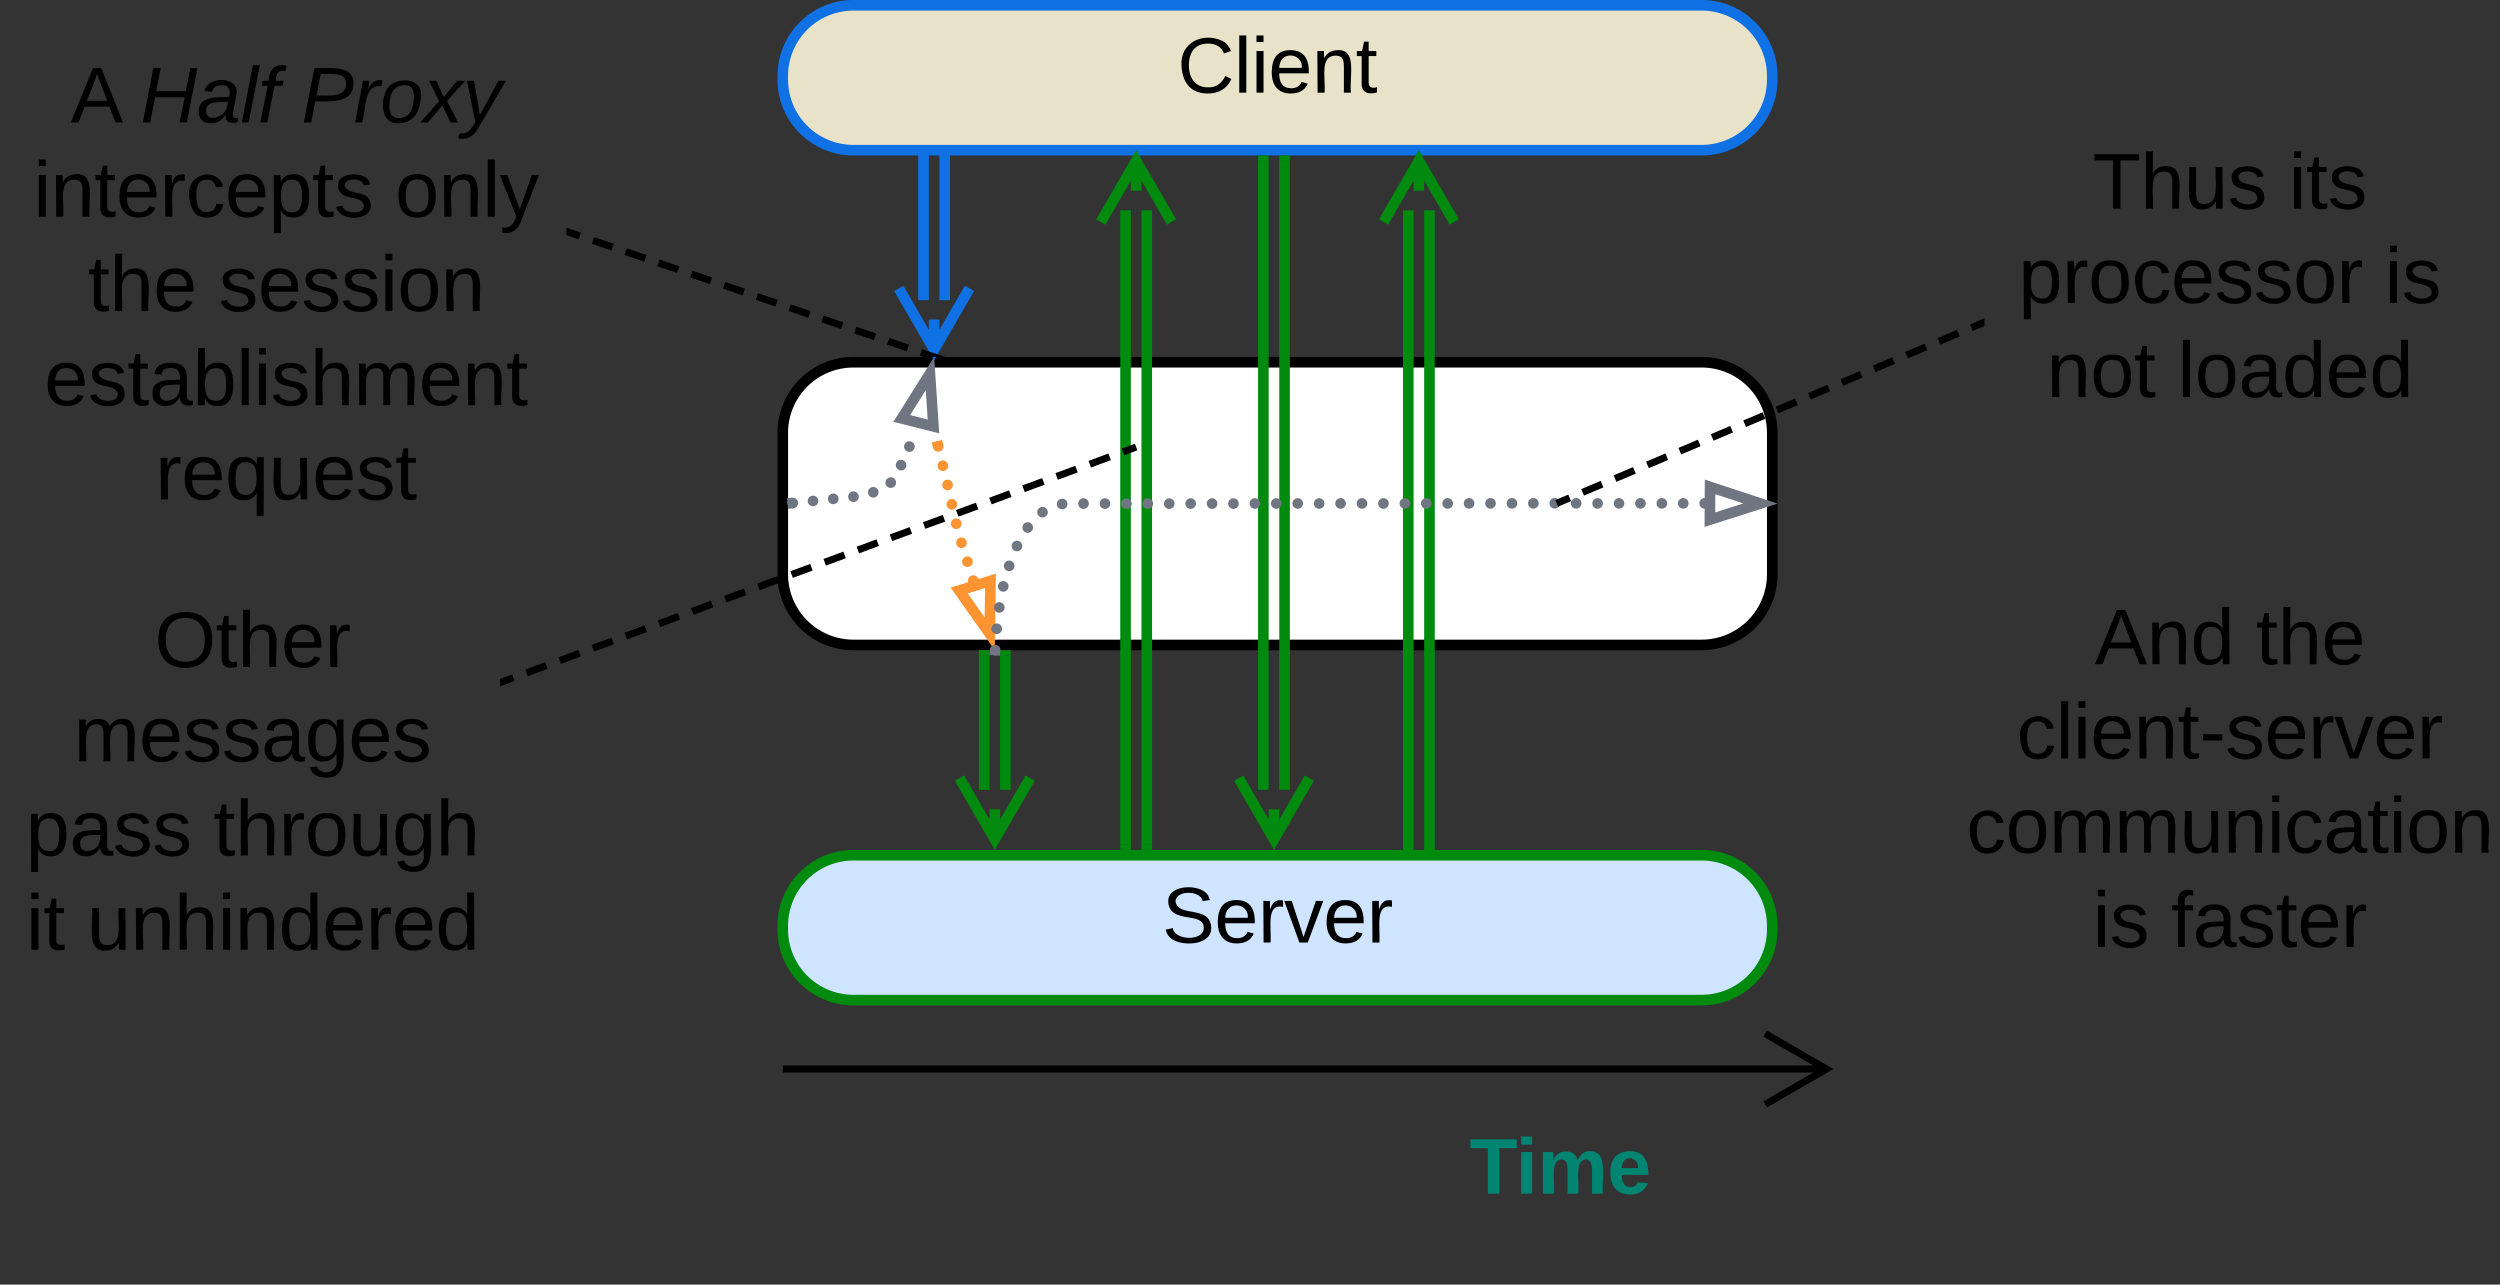 <svg xmlns="http://www.w3.org/2000/svg" xmlns:xlink="http://www.w3.org/1999/xlink" xmlns:lucid="lucid" width="707.43" height="363.5"><rect width="100%" height="100%" fill="#333333" stroke="none"/><g transform="translate(-698.5 -517.5)" lucid:page-tab-id="0_0"><path d="M920 640a20 20 0 0 1 20-20h240a20 20 0 0 1 20 20v40a20 20 0 0 1-20 20H940a20 20 0 0 1-20-20z" stroke="#000" stroke-width="3" fill="#fff"/><path d="M920 539a20 20 0 0 1 20-20h240a20 20 0 0 1 20 20v1a20 20 0 0 1-20 20H940a20 20 0 0 1-20-20z" stroke="#1071e5" stroke-width="3" fill="#e8e2c8"/><use xlink:href="#a" transform="matrix(1,0,0,1,925,524) translate(106.703 19.715)"/><path d="M921 820h285.95M921.03 820H920M1198 810l17.33 10-17.32 10m17.33-10h-8.5" stroke="#000" stroke-width="2" fill="none"/><path d="M1020 826a6 6 0 0 1 6-6h228a6 6 0 0 1 6 6v48a6 6 0 0 1-6 6h-228a6 6 0 0 1-6-6z" stroke="#000" stroke-opacity="0" stroke-width="2" fill="#fff" fill-opacity="0"/><use xlink:href="#b" transform="matrix(1,0,0,1,1025,825) translate(89.321 30.278)"/><path d="M962.5 643.83v-.02a1.5 1.5 0 0 1 1.5-1.5 1.5 1.5 0 0 1 1.5 1.5 1.5 1.5 0 0 1-1.5 1.5 1.5 1.5 0 0 1-1.5-1.5m1.3 5.48a1.5 1.5 0 0 1 1.5-1.5 1.5 1.5 0 0 1 1.5 1.5 1.5 1.5 0 0 1-1.5 1.5 1.5 1.5 0 0 1-1.5-1.5v-.03m1.33 5.5v-.03a1.5 1.5 0 0 1 1.5-1.5 1.5 1.5 0 0 1 1.5 1.5 1.5 1.5 0 0 1-1.5 1.5 1.5 1.5 0 0 1-1.5-1.5m1.23 5.5v-.02a1.5 1.5 0 0 1 1.5-1.5 1.5 1.5 0 0 1 1.5 1.5 1.5 1.5 0 0 1-1.5 1.5 1.5 1.5 0 0 1-1.5-1.5v-.02m1.22 5.5a1.5 1.5 0 0 1 1.5-1.5 1.5 1.5 0 0 1 1.5 1.5 1.5 1.5 0 0 1-1.5 1.5 1.5 1.5 0 0 1-1.5-1.5v-.02m1.5 5.43v-.02a1.5 1.5 0 0 1 1.5-1.5 1.5 1.5 0 0 1 1.5 1.5 1.5 1.5 0 0 1-1.5 1.5 1.5 1.5 0 0 1-1.5-1.5v-.02m1.67 5.4v-.02a1.5 1.5 0 0 1 1.5-1.5 1.5 1.5 0 0 1 1.5 1.5 1.5 1.5 0 0 1-1.5 1.5 1.5 1.5 0 0 1-1.5-1.5v-.02m1.66 5.4v-.02a1.5 1.5 0 0 1 1.5-1.5 1.5 1.5 0 0 1 1.5 1.5 1.5 1.5 0 0 1-1.5 1.5 1.5 1.5 0 0 1-1.5-1.5" fill="#fc9432"/><path d="M964 643.85l-.37-1.5" stroke="#fc9432" stroke-width="3" fill="none"/><path d="M978.57 696.86l-8.65-12.26 8.86-2.74z" stroke="#fc9432" stroke-width="3" fill="#fff"/><path d="M921.33 659.86v-.02a1.5 1.5 0 0 1 1.5-1.5 1.5 1.5 0 0 1 1.5 1.5 1.5 1.5 0 0 1-1.5 1.5 1.5 1.5 0 0 1-1.5-1.5m5.73-.58a1.5 1.5 0 0 1 1.5-1.5 1.5 1.5 0 0 1 1.5 1.5 1.5 1.5 0 0 1-1.5 1.5 1.5 1.5 0 0 1-1.5-1.5v-.03m5.73-.57a1.5 1.5 0 0 1 1.5-1.5 1.5 1.5 0 0 1 1.5 1.5 1.5 1.5 0 0 1-1.5 1.5 1.5 1.5 0 0 1-1.5-1.5v-.02m5.72-.57v-.02a1.5 1.5 0 0 1 1.5-1.5 1.5 1.5 0 0 1 1.5 1.5 1.5 1.5 0 0 1-1.5 1.5 1.5 1.5 0 0 1-1.5-1.5m5.6-1.22v-.02a1.5 1.5 0 0 1 1.5-1.5 1.5 1.5 0 0 1 1.5 1.5 1.5 1.5 0 0 1-1.5 1.5 1.5 1.5 0 0 1-1.5-1.5m4.95-2.74a1.5 1.5 0 0 1 1.5-1.5 1.5 1.5 0 0 1 1.5 1.5 1.5 1.5 0 0 1-1.5 1.5 1.5 1.5 0 0 1-1.5-1.5v-.03m2.92-4.92a1.5 1.5 0 0 1 1.5-1.5 1.5 1.5 0 0 1 1.5 1.5 1.5 1.5 0 0 1-1.5 1.5 1.5 1.5 0 0 1-1.5-1.5v-.02m2.35-5.2v-.03a1.5 1.5 0 0 1 1.5-1.5 1.5 1.5 0 0 1 1.5 1.5 1.5 1.5 0 0 1-1.5 1.5 1.5 1.5 0 0 1-1.5-1.5" fill="#6f7681"/><path d="M922.86 659.84l-1.53.16" stroke="#6f7681" stroke-width="3" fill="none"/><path d="M961.65 623.2l1 14.97-8.98-2.26z" stroke="#6f7681" stroke-width="3" fill="#fff"/><path d="M965.83 560.5v41.93M959.83 560.5v41.93M965.83 560.54V559M959.83 560.54V559M972.83 599.1l-10 17.32-10-17.3m10 17.3v-8.5" stroke="#1071e5" stroke-width="3" fill="none"/><path d="M983 703v38M977 703v38" stroke="#008a0e" stroke-width="3" fill="none"/><path d="M984.48 703.04h-2.96v-1.54h2.96zM978.48 703.04h-2.96v-1.54h2.96z" stroke="#008a0e" stroke-width=".05" fill="#008a0e"/><path d="M990 737.68L980 755l-10-17.32M980 755v-8.5M1017 756.5V577M1023 756.5V577" stroke="#008a0e" stroke-width="3" fill="none"/><path d="M1018.48 756.46V758h-2.96v-1.54zM1024.47 756.46V758h-2.95v-1.54z" stroke="#008a0e" stroke-width=".05" fill="#008a0e"/><path d="M1010 580.32l10-17.32 10 17.32M1020 563v8.5M1097 758.5V577M1103 758.5V577M1097 758.46V760M1103 758.46V760M1090 580.32l10-17.32 10 17.32M1100 563v8.5M1062 563v178M1056 563v178" stroke="#008a0e" stroke-width="3" fill="none"/><path d="M1063.47 563.04h-2.94v-1.54h2.94zM1057.47 563.04h-2.94v-1.54h2.94z" stroke="#008a0e" stroke-width=".05" fill="#008a0e"/><path d="M1069 737.68L1059 755l-10-17.32m10 17.32v-8.5" stroke="#008a0e" stroke-width="3" fill="none"/><path d="M978.6 701.47v-.02a1.5 1.5 0 0 1 1.5-1.5 1.5 1.5 0 0 1 1.5 1.5 1.5 1.5 0 0 1-1.5 1.5 1.5 1.5 0 0 1-1.5-1.5m.44-6.03a1.5 1.5 0 0 1 1.5-1.5 1.5 1.5 0 0 1 1.5 1.5 1.5 1.5 0 0 1-1.5 1.5 1.5 1.5 0 0 1-1.5-1.5v-.03m.73-6a1.5 1.5 0 0 1 1.5-1.5 1.5 1.5 0 0 1 1.5 1.5 1.5 1.5 0 0 1-1.5 1.5 1.5 1.5 0 0 1-1.5-1.5v-.02m1.12-5.92v-.02a1.5 1.5 0 0 1 1.5-1.5 1.5 1.5 0 0 1 1.5 1.5 1.5 1.5 0 0 1-1.5 1.5 1.5 1.5 0 0 1-1.5-1.5m1.68-5.8a1.5 1.5 0 0 1 1.5-1.5 1.5 1.5 0 0 1 1.5 1.5 1.5 1.5 0 0 1-1.5 1.5 1.5 1.5 0 0 1-1.5-1.5v-.03m2.2-5.6a1.5 1.5 0 0 1 1.5-1.5 1.5 1.5 0 0 1 1.5 1.5 1.5 1.5 0 0 1-1.5 1.5 1.5 1.5 0 0 1-1.5-1.5v-.02m3.05-5.2a1.5 1.5 0 0 1 1.5-1.5 1.5 1.5 0 0 1 1.5 1.5 1.5 1.5 0 0 1-1.5 1.5 1.5 1.5 0 0 1-1.5-1.5v-.03m4.18-4.32a1.5 1.5 0 0 1 1.5-1.5 1.5 1.5 0 0 1 1.5 1.5 1.5 1.5 0 0 1-1.5 1.5 1.5 1.5 0 0 1-1.5-1.5v-.03m5.56-2.26v-.02a1.5 1.5 0 0 1 1.5-1.5 1.5 1.5 0 0 1 1.5 1.5 1.5 1.5 0 0 1-1.5 1.5 1.5 1.5 0 0 1-1.5-1.5m6.05-.1V660a1.5 1.5 0 0 1 1.5-1.5 1.5 1.5 0 0 1 1.5 1.5 1.5 1.5 0 0 1-1.5 1.5 1.5 1.5 0 0 1-1.5-1.5v-.02m6.07.03a1.5 1.5 0 0 1 1.5-1.5 1.5 1.5 0 0 1 1.5 1.5 1.5 1.5 0 0 1-1.5 1.5 1.5 1.5 0 0 1-1.5-1.5v-.02m6.06.03a1.5 1.5 0 0 1 1.5-1.5 1.5 1.5 0 0 1 1.5 1.5 1.5 1.5 0 0 1-1.5 1.5 1.5 1.5 0 0 1-1.5-1.5v-.02m6.06.02a1.5 1.5 0 0 1 1.5-1.5 1.5 1.5 0 0 1 1.5 1.5 1.5 1.5 0 0 1-1.5 1.5 1.5 1.5 0 0 1-1.5-1.5v-.03m6.06.03a1.5 1.5 0 0 1 1.5-1.5 1.5 1.5 0 0 1 1.5 1.5 1.5 1.5 0 0 1-1.5 1.5 1.5 1.5 0 0 1-1.5-1.5v-.03m6.06.03v-.02a1.5 1.5 0 0 1 1.5-1.5 1.5 1.5 0 0 1 1.5 1.5 1.5 1.5 0 0 1-1.5 1.5 1.5 1.5 0 0 1-1.5-1.5m6.06 0a1.5 1.5 0 0 1 1.5-1.5 1.5 1.5 0 0 1 1.5 1.5 1.5 1.5 0 0 1-1.5 1.5 1.5 1.5 0 0 1-1.5-1.5m6.06 0a1.5 1.5 0 0 1 1.5-1.5 1.5 1.5 0 0 1 1.5 1.5 1.5 1.5 0 0 1-1.5 1.5 1.5 1.5 0 0 1-1.5-1.5v-.02m6.06.03v-.03a1.5 1.5 0 0 1 1.5-1.5 1.5 1.5 0 0 1 1.5 1.5 1.5 1.5 0 0 1-1.5 1.5 1.5 1.5 0 0 1-1.5-1.5m6.06.02v-.03a1.5 1.5 0 0 1 1.5-1.5 1.5 1.5 0 0 1 1.5 1.5 1.5 1.5 0 0 1-1.5 1.5 1.5 1.5 0 0 1-1.5-1.5m6.06 0a1.5 1.5 0 0 1 1.5-1.5 1.5 1.5 0 0 1 1.5 1.5 1.5 1.5 0 0 1-1.5 1.5 1.5 1.5 0 0 1-1.5-1.5v-.02m6.06.03a1.5 1.5 0 0 1 1.5-1.5 1.5 1.5 0 0 1 1.5 1.5 1.5 1.5 0 0 1-1.5 1.5 1.5 1.5 0 0 1-1.5-1.5v-.03m6.06.03v-.02a1.5 1.5 0 0 1 1.5-1.5 1.5 1.5 0 0 1 1.5 1.5 1.5 1.5 0 0 1-1.5 1.5 1.5 1.5 0 0 1-1.5-1.5m6.07 0a1.5 1.5 0 0 1 1.5-1.5 1.5 1.5 0 0 1 1.5 1.5 1.5 1.5 0 0 1-1.5 1.5 1.5 1.5 0 0 1-1.5-1.5v-.02m6.07.03a1.5 1.5 0 0 1 1.5-1.5 1.5 1.5 0 0 1 1.5 1.5 1.5 1.5 0 0 1-1.5 1.5 1.5 1.5 0 0 1-1.5-1.5v-.03m6.06.03v-.02a1.5 1.5 0 0 1 1.5-1.5 1.5 1.5 0 0 1 1.5 1.5 1.5 1.5 0 0 1-1.5 1.5 1.5 1.5 0 0 1-1.5-1.5m6.06 0a1.5 1.5 0 0 1 1.5-1.5 1.5 1.5 0 0 1 1.5 1.5 1.5 1.5 0 0 1-1.5 1.5 1.5 1.5 0 0 1-1.5-1.5v-.02m6.05.03a1.5 1.5 0 0 1 1.5-1.5 1.5 1.5 0 0 1 1.5 1.5 1.5 1.5 0 0 1-1.5 1.5 1.5 1.5 0 0 1-1.5-1.5v-.03m6.06.03v-.02a1.5 1.5 0 0 1 1.5-1.5 1.5 1.5 0 0 1 1.5 1.5 1.5 1.5 0 0 1-1.5 1.5 1.5 1.5 0 0 1-1.5-1.5m6.07.02v-.02a1.5 1.5 0 0 1 1.5-1.5 1.5 1.5 0 0 1 1.5 1.5 1.5 1.5 0 0 1-1.5 1.5 1.5 1.5 0 0 1-1.5-1.5m6.06 0a1.5 1.5 0 0 1 1.5-1.5 1.5 1.5 0 0 1 1.5 1.5 1.5 1.5 0 0 1-1.5 1.5 1.5 1.5 0 0 1-1.5-1.5v-.02m6.06.03v-.02a1.5 1.5 0 0 1 1.5-1.5 1.5 1.5 0 0 1 1.5 1.5 1.5 1.5 0 0 1-1.5 1.5 1.5 1.5 0 0 1-1.5-1.5m6.05.02v-.02a1.5 1.5 0 0 1 1.5-1.5 1.5 1.5 0 0 1 1.5 1.5 1.5 1.5 0 0 1-1.5 1.5 1.5 1.5 0 0 1-1.5-1.5m6.07 0a1.5 1.5 0 0 1 1.5-1.5 1.5 1.5 0 0 1 1.5 1.5 1.5 1.5 0 0 1-1.5 1.5 1.5 1.5 0 0 1-1.5-1.5v-.02m6.06.04a1.5 1.5 0 0 1 1.5-1.5 1.5 1.5 0 0 1 1.5 1.5 1.5 1.5 0 0 1-1.5 1.5 1.5 1.5 0 0 1-1.5-1.5v-.03m6.06.04v-.02a1.5 1.5 0 0 1 1.5-1.5 1.5 1.5 0 0 1 1.5 1.5 1.5 1.5 0 0 1-1.5 1.5 1.5 1.5 0 0 1-1.5-1.5m6.06 0a1.5 1.5 0 0 1 1.5-1.5 1.5 1.5 0 0 1 1.5 1.5 1.5 1.5 0 0 1-1.5 1.5 1.5 1.5 0 0 1-1.5-1.5m6.06 0a1.5 1.5 0 0 1 1.5-1.5 1.5 1.5 0 0 1 1.5 1.5 1.5 1.5 0 0 1-1.5 1.5 1.5 1.5 0 0 1-1.5-1.5v-.02m6.06.03v-.02a1.5 1.5 0 0 1 1.5-1.5 1.5 1.5 0 0 1 1.5 1.5 1.5 1.5 0 0 1-1.5 1.5 1.5 1.5 0 0 1-1.5-1.5m6.06.03v-.02a1.5 1.5 0 0 1 1.5-1.5 1.5 1.5 0 0 1 1.5 1.5 1.5 1.5 0 0 1-1.5 1.5 1.5 1.5 0 0 1-1.5-1.5" fill="#6f7681"/><path d="M980.1 701.4l-.1 1.55" stroke="#6f7681" stroke-width="3" fill="none"/><path d="M1196.65 659.98l-14.3 4.57.05-9.27z" stroke="#6f7681" stroke-width="3" fill="#fff"/><path d="M700 526a6 6 0 0 1 6-6h146.83a6 6 0 0 1 6 6v148a6 6 0 0 1-6 6H706a6 6 0 0 1-6-6z" stroke="#000" stroke-opacity="0" stroke-width="3" fill="#fff" fill-opacity="0"/><use xlink:href="#c" transform="matrix(1,0,0,1,705,525) translate(13.481 27.153)"/><use xlink:href="#d" transform="matrix(1,0,0,1,705,525) translate(33.235 27.153)"/><use xlink:href="#e" transform="matrix(1,0,0,1,705,525) translate(78.79 27.153)"/><use xlink:href="#f" transform="matrix(1,0,0,1,705,525) translate(2.988 53.819)"/><use xlink:href="#g" transform="matrix(1,0,0,1,705,525) translate(105.333 53.819)"/><use xlink:href="#h" transform="matrix(1,0,0,1,705,525) translate(18.358 80.486)"/><use xlink:href="#i" transform="matrix(1,0,0,1,705,525) translate(55.395 80.486)"/><use xlink:href="#j" transform="matrix(1,0,0,1,705,525) translate(6.074 107.153)"/><use xlink:href="#k" transform="matrix(1,0,0,1,705,525) translate(37.494 133.819)"/><path d="M859.78 583.32l2.78.95m3.72 1.27l5.57 1.9m3.7 1.27l5.58 1.9m3.7 1.28l5.58 1.9m3.72 1.27l5.57 1.9m3.7 1.26l5.58 1.92m3.7 1.26l5.58 1.9m3.7 1.27l5.58 1.9m3.7 1.27l5.58 1.9m3.72 1.27l5.57 1.9m3.72 1.26l5.57 1.9m3.7 1.27l2.78.95" stroke="#000" stroke-width="2" fill="none"/><path d="M860.12 582.4l-.63 1.85-.67-.22v-2.06zM965.85 618.5h-4.1l.43-1.25z" stroke="#000" stroke-width=".05" fill="#000"/><path d="M920 779.5a20 20 0 0 1 20-20h240a20 20 0 0 1 20 20v1a20 20 0 0 1-20 20H940a20 20 0 0 1-20-20z" stroke="#008a0e" stroke-width="3" fill="#cfe4ff"/><use xlink:href="#l" transform="matrix(1,0,0,1,925,764.5) translate(102.351 19.715)"/><path d="M1260 546a6 6 0 0 1 6-6h126.83a6 6 0 0 1 6 6v108a6 6 0 0 1-6 6H1266a6 6 0 0 1-6-6z" stroke="#000" stroke-opacity="0" stroke-width="3" fill="#fff" fill-opacity="0"/><use xlink:href="#m" transform="matrix(1,0,0,1,1265,545) translate(25.673 31.528)"/><use xlink:href="#n" transform="matrix(1,0,0,1,1265,545) translate(81.167 31.528)"/><use xlink:href="#o" transform="matrix(1,0,0,1,1265,545) translate(4.716 58.194)"/><use xlink:href="#p" transform="matrix(1,0,0,1,1265,545) translate(108.296 58.194)"/><use xlink:href="#q" transform="matrix(1,0,0,1,1265,545) translate(12.679 84.861)"/><use xlink:href="#r" transform="matrix(1,0,0,1,1265,545) translate(49.716 84.861)"/><path d="M1019.06 644.35l-2.8 1.04m-3.76 1.38l-5.63 2.08m-3.75 1.4l-5.62 2.07m-3.75 1.4l-5.63 2.08m-3.75 1.4l-5.62 2.08m-3.75 1.4l-5.63 2.07m-3.75 1.4L960 666.2m-3.75 1.4l-5.63 2.07m-3.75 1.38l-5.62 2.1m-3.75 1.38l-5.63 2.08m-3.75 1.4l-5.62 2.07m-3.75 1.4l-5.63 2.08m-3.75 1.4l-5.62 2.08m-3.75 1.38l-5.63 2.1m-3.75 1.38L885 694m-3.75 1.4l-5.63 2.07m-3.75 1.4l-5.62 2.07m-3.75 1.4l-5.63 2.08m-3.75 1.38l-5.62 2.1m-3.75 1.38l-2.8 1.04M1019.04 644.36l.96-.36" stroke="#000" stroke-width="2" fill="none"/><path d="M841.3 711.23l-1.3.48v-2.07l.62-.23z" stroke="#000" stroke-width=".05" fill="#000"/><path d="M700 686a6 6 0 0 1 6-6h128a6 6 0 0 1 6 6v109a6 6 0 0 1-6 6H706a6 6 0 0 1-6-6z" stroke="#000" stroke-opacity="0" stroke-width="3" fill="#fff" fill-opacity="0"/><g><use xlink:href="#s" transform="matrix(1,0,0,1,705,685) translate(37.253 21.247)"/><use xlink:href="#t" transform="matrix(1,0,0,1,705,685) translate(14.414 47.913)"/><use xlink:href="#u" transform="matrix(1,0,0,1,705,685) translate(0.833 74.58)"/><use xlink:href="#v" transform="matrix(1,0,0,1,705,685) translate(53.92 74.58)"/><use xlink:href="#w" transform="matrix(1,0,0,1,705,685) translate(0.895 101.247)"/><use xlink:href="#x" transform="matrix(1,0,0,1,705,685) translate(18.117 101.247)"/></g><path d="M1139.92 659.54l2.75-1.16m3.67-1.56l5.5-2.33m3.66-1.56l5.5-2.33m3.67-1.54l5.5-2.33m3.67-1.56l5.5-2.33m3.66-1.55l5.5-2.34m3.67-1.55l5.5-2.32m3.66-1.56l5.5-2.33m3.67-1.56l5.5-2.33m3.67-1.54l5.5-2.34m3.66-1.55l5.5-2.33M1238 618l5.5-2.34m3.66-1.55l5.5-2.33m3.67-1.55l2.75-1.16M1139.94 659.53l-.94.4" stroke="#000" stroke-width="2" fill="none"/><path d="M1260 609.73l-.56.24-.77-1.8 1.33-.56z" stroke="#000" stroke-width=".05" fill="#000"/><path d="M1260 687a6 6 0 0 1 6-6h126.83a6 6 0 0 1 6 6v108a6 6 0 0 1-6 6H1266a6 6 0 0 1-6-6z" stroke="#000" stroke-opacity="0" stroke-width="3" fill="#fff" fill-opacity="0"/><g><use xlink:href="#y" transform="matrix(1,0,0,1,1265,686) translate(26.228 19.444)"/><use xlink:href="#z" transform="matrix(1,0,0,1,1265,686) translate(71.907 19.444)"/><use xlink:href="#A" transform="matrix(1,0,0,1,1265,686) translate(4.16 46.111)"/><use xlink:href="#B" transform="matrix(1,0,0,1,1265,686) translate(-10.068 72.778)"/><use xlink:href="#C" transform="matrix(1,0,0,1,1265,686) translate(25.673 99.444)"/><use xlink:href="#D" transform="matrix(1,0,0,1,1265,686) translate(47.833 99.444)"/></g><defs><path d="M212-179c-10-28-35-45-73-45-59 0-87 40-87 99 0 60 29 101 89 101 43 0 62-24 78-52l27 14C228-24 195 4 139 4 59 4 22-46 18-125c-6-104 99-153 187-111 19 9 31 26 39 46" id="E"/><path d="M24 0v-261h32V0H24" id="F"/><path d="M24-231v-30h32v30H24zM24 0v-190h32V0H24" id="G"/><path d="M100-194c63 0 86 42 84 106H49c0 40 14 67 53 68 26 1 43-12 49-29l28 8c-11 28-37 45-77 45C44 4 14-33 15-96c1-61 26-98 85-98zm52 81c6-60-76-77-97-28-3 7-6 17-6 28h103" id="H"/><path d="M117-194c89-4 53 116 60 194h-32v-121c0-31-8-49-39-48C34-167 62-67 57 0H25l-1-190h30c1 10-1 24 2 32 11-22 29-35 61-36" id="I"/><path d="M59-47c-2 24 18 29 38 22v24C64 9 27 4 27-40v-127H5v-23h24l9-43h21v43h35v23H59v120" id="J"/><g id="a"><use transform="matrix(0.062,0,0,0.062,0,0)" xlink:href="#E"/><use transform="matrix(0.062,0,0,0.062,15.988,0)" xlink:href="#F"/><use transform="matrix(0.062,0,0,0.062,20.864,0)" xlink:href="#G"/><use transform="matrix(0.062,0,0,0.062,25.741,0)" xlink:href="#H"/><use transform="matrix(0.062,0,0,0.062,38.086,0)" xlink:href="#I"/><use transform="matrix(0.062,0,0,0.062,50.432,0)" xlink:href="#J"/></g><path fill="#008573" d="M136-208V0H84v-208H4v-40h212v40h-80" id="K"/><path fill="#008573" d="M25-224v-37h50v37H25zM25 0v-190h50V0H25" id="L"/><path fill="#008573" d="M220-157c-53 9-28 100-34 157h-49v-107c1-27-5-49-29-50C55-147 81-57 75 0H25l-1-190h47c2 12-1 28 3 38 10-53 101-56 108 0 13-22 24-43 59-42 82 1 51 116 57 194h-49v-107c-1-25-5-48-29-50" id="M"/><path fill="#008573" d="M185-48c-13 30-37 53-82 52C43 2 14-33 14-96s30-98 90-98c62 0 83 45 84 108H66c0 31 8 55 39 56 18 0 30-7 34-22zm-45-69c5-46-57-63-70-21-2 6-4 13-4 21h74" id="N"/><g id="b"><use transform="matrix(0.062,0,0,0.062,0,0)" xlink:href="#K"/><use transform="matrix(0.062,0,0,0.062,13.086,0)" xlink:href="#L"/><use transform="matrix(0.062,0,0,0.062,19.259,0)" xlink:href="#M"/><use transform="matrix(0.062,0,0,0.062,39.012,0)" xlink:href="#N"/></g><path d="M205 0l-28-72H64L36 0H1l101-248h38L239 0h-34zm-38-99l-47-123c-12 45-31 82-46 123h93" id="O"/><use transform="matrix(0.062,0,0,0.062,0,0)" xlink:href="#O" id="c"/><path d="M179 0l23-115H67L45 0H11l48-248h34L72-143h135l21-105h32L212 0h-33" id="P"/><path d="M165-48c-4 18 1 34 23 27l-3 20c-29 8-62 0-52-35h-2C116-14 99 4 63 4 30 4 8-16 8-49c0-68 71-67 138-67 10-26 0-56-31-54-26 1-42 9-47 31l-32-5c8-67 160-71 144 15-5 28-9 54-15 81zM42-50c3 52 80 24 89-6 7-12 7-24 11-38-47 1-103-4-100 44" id="Q"/><path d="M6 0l50-261h32L37 0H6" id="R"/><path d="M76-167L44 0H12l33-167H18l4-23h27c3-47 25-81 82-69l-4 24c-35-8-44 15-46 45h37l-5 23H76" id="S"/><g id="d"><use transform="matrix(0.062,0,0,0.062,0,0)" xlink:href="#P"/><use transform="matrix(0.062,0,0,0.062,15.988,0)" xlink:href="#Q"/><use transform="matrix(0.062,0,0,0.062,28.333,0)" xlink:href="#R"/><use transform="matrix(0.062,0,0,0.062,33.21,0)" xlink:href="#S"/></g><path d="M238-179c0 84-86 86-175 82L45 0H11l48-248c82 0 179-12 179 69zm-34 1c0-53-64-42-116-43l-19 98c63 0 135 9 135-55" id="T"/><path d="M66-151c12-25 30-51 66-40l-6 26C45-176 58-65 38 0H6l36-190h30" id="U"/><path d="M30-147c31-64 166-65 159 27C183-49 158 1 86 4 9 8 1-88 30-147zM88-20c53 0 68-48 68-100 0-31-11-51-44-50-52 1-68 46-68 97 0 32 13 53 44 53" id="V"/><path d="M124 0L87-78 21 0h-35l86-98-46-92h33l34 74 61-74h37l-83 92 50 98h-34" id="W"/><path d="M198-190L69 30C53 58 25 83-20 72c4-11-1-27 19-22 33-1 43-29 59-52L20-190h32L79-34l84-156h35" id="X"/><g id="e"><use transform="matrix(0.062,0,0,0.062,0,0)" xlink:href="#T"/><use transform="matrix(0.062,0,0,0.062,14.815,0)" xlink:href="#U"/><use transform="matrix(0.062,0,0,0.062,22.16,0)" xlink:href="#V"/><use transform="matrix(0.062,0,0,0.062,34.506,0)" xlink:href="#W"/><use transform="matrix(0.062,0,0,0.062,45.617,0)" xlink:href="#X"/></g><path d="M114-163C36-179 61-72 57 0H25l-1-190h30c1 12-1 29 2 39 6-27 23-49 58-41v29" id="Y"/><path d="M96-169c-40 0-48 33-48 73s9 75 48 75c24 0 41-14 43-38l32 2c-6 37-31 61-74 61-59 0-76-41-82-99-10-93 101-131 147-64 4 7 5 14 7 22l-32 3c-4-21-16-35-41-35" id="Z"/><path d="M115-194c55 1 70 41 70 98S169 2 115 4C84 4 66-9 55-30l1 105H24l-1-265h31l2 30c10-21 28-34 59-34zm-8 174c40 0 45-34 45-75s-6-73-45-74c-42 0-51 32-51 76 0 43 10 73 51 73" id="aa"/><path d="M135-143c-3-34-86-38-87 0 15 53 115 12 119 90S17 21 10-45l28-5c4 36 97 45 98 0-10-56-113-15-118-90-4-57 82-63 122-42 12 7 21 19 24 35" id="ab"/><g id="f"><use transform="matrix(0.062,0,0,0.062,0,0)" xlink:href="#G"/><use transform="matrix(0.062,0,0,0.062,4.877,0)" xlink:href="#I"/><use transform="matrix(0.062,0,0,0.062,17.222,0)" xlink:href="#J"/><use transform="matrix(0.062,0,0,0.062,23.395,0)" xlink:href="#H"/><use transform="matrix(0.062,0,0,0.062,35.741,0)" xlink:href="#Y"/><use transform="matrix(0.062,0,0,0.062,43.086,0)" xlink:href="#Z"/><use transform="matrix(0.062,0,0,0.062,54.198,0)" xlink:href="#H"/><use transform="matrix(0.062,0,0,0.062,66.543,0)" xlink:href="#aa"/><use transform="matrix(0.062,0,0,0.062,78.889,0)" xlink:href="#J"/><use transform="matrix(0.062,0,0,0.062,85.062,0)" xlink:href="#ab"/></g><path d="M100-194c62-1 85 37 85 99 1 63-27 99-86 99S16-35 15-95c0-66 28-99 85-99zM99-20c44 1 53-31 53-75 0-43-8-75-51-75s-53 32-53 75 10 74 51 75" id="ac"/><path d="M179-190L93 31C79 59 56 82 12 73V49c39 6 53-20 64-50L1-190h34L92-34l54-156h33" id="ad"/><g id="g"><use transform="matrix(0.062,0,0,0.062,0,0)" xlink:href="#ac"/><use transform="matrix(0.062,0,0,0.062,12.346,0)" xlink:href="#I"/><use transform="matrix(0.062,0,0,0.062,24.691,0)" xlink:href="#F"/><use transform="matrix(0.062,0,0,0.062,29.568,0)" xlink:href="#ad"/></g><path d="M106-169C34-169 62-67 57 0H25v-261h32l-1 103c12-21 28-36 61-36 89 0 53 116 60 194h-32v-121c2-32-8-49-39-48" id="ae"/><g id="h"><use transform="matrix(0.062,0,0,0.062,0,0)" xlink:href="#J"/><use transform="matrix(0.062,0,0,0.062,6.173,0)" xlink:href="#ae"/><use transform="matrix(0.062,0,0,0.062,18.519,0)" xlink:href="#H"/></g><g id="i"><use transform="matrix(0.062,0,0,0.062,0,0)" xlink:href="#ab"/><use transform="matrix(0.062,0,0,0.062,11.111,0)" xlink:href="#H"/><use transform="matrix(0.062,0,0,0.062,23.457,0)" xlink:href="#ab"/><use transform="matrix(0.062,0,0,0.062,34.568,0)" xlink:href="#ab"/><use transform="matrix(0.062,0,0,0.062,45.679,0)" xlink:href="#G"/><use transform="matrix(0.062,0,0,0.062,50.556,0)" xlink:href="#ac"/><use transform="matrix(0.062,0,0,0.062,62.901,0)" xlink:href="#I"/></g><path d="M141-36C126-15 110 5 73 4 37 3 15-17 15-53c-1-64 63-63 125-63 3-35-9-54-41-54-24 1-41 7-42 31l-33-3c5-37 33-52 76-52 45 0 72 20 72 64v82c-1 20 7 32 28 27v20c-31 9-61-2-59-35zM48-53c0 20 12 33 32 33 41-3 63-29 60-74-43 2-92-5-92 41" id="af"/><path d="M115-194c53 0 69 39 70 98 0 66-23 100-70 100C84 3 66-7 56-30L54 0H23l1-261h32v101c10-23 28-34 59-34zm-8 174c40 0 45-34 45-75 0-40-5-75-45-74-42 0-51 32-51 76 0 43 10 73 51 73" id="ag"/><path d="M210-169c-67 3-38 105-44 169h-31v-121c0-29-5-50-35-48C34-165 62-65 56 0H25l-1-190h30c1 10-1 24 2 32 10-44 99-50 107 0 11-21 27-35 58-36 85-2 47 119 55 194h-31v-121c0-29-5-49-35-48" id="ah"/><g id="j"><use transform="matrix(0.062,0,0,0.062,0,0)" xlink:href="#H"/><use transform="matrix(0.062,0,0,0.062,12.346,0)" xlink:href="#ab"/><use transform="matrix(0.062,0,0,0.062,23.457,0)" xlink:href="#J"/><use transform="matrix(0.062,0,0,0.062,29.63,0)" xlink:href="#af"/><use transform="matrix(0.062,0,0,0.062,41.975,0)" xlink:href="#ag"/><use transform="matrix(0.062,0,0,0.062,54.321,0)" xlink:href="#F"/><use transform="matrix(0.062,0,0,0.062,59.198,0)" xlink:href="#G"/><use transform="matrix(0.062,0,0,0.062,64.074,0)" xlink:href="#ab"/><use transform="matrix(0.062,0,0,0.062,75.185,0)" xlink:href="#ae"/><use transform="matrix(0.062,0,0,0.062,87.531,0)" xlink:href="#ah"/><use transform="matrix(0.062,0,0,0.062,105.988,0)" xlink:href="#H"/><use transform="matrix(0.062,0,0,0.062,118.333,0)" xlink:href="#I"/><use transform="matrix(0.062,0,0,0.062,130.679,0)" xlink:href="#J"/></g><path d="M145-31C134-9 116 4 85 4 32 4 16-35 15-94c0-59 17-99 70-100 32-1 48 14 60 33 0-11-1-24 2-32h30l-1 268h-32zM93-21c41 0 51-33 51-76s-8-73-50-73c-40 0-46 35-46 75s5 74 45 74" id="ai"/><path d="M84 4C-5 8 30-112 23-190h32v120c0 31 7 50 39 49 72-2 45-101 50-169h31l1 190h-30c-1-10 1-25-2-33-11 22-28 36-60 37" id="aj"/><g id="k"><use transform="matrix(0.062,0,0,0.062,0,0)" xlink:href="#Y"/><use transform="matrix(0.062,0,0,0.062,7.346,0)" xlink:href="#H"/><use transform="matrix(0.062,0,0,0.062,19.691,0)" xlink:href="#ai"/><use transform="matrix(0.062,0,0,0.062,32.037,0)" xlink:href="#aj"/><use transform="matrix(0.062,0,0,0.062,44.383,0)" xlink:href="#H"/><use transform="matrix(0.062,0,0,0.062,56.728,0)" xlink:href="#ab"/><use transform="matrix(0.062,0,0,0.062,67.84,0)" xlink:href="#J"/></g><path d="M185-189c-5-48-123-54-124 2 14 75 158 14 163 119 3 78-121 87-175 55-17-10-28-26-33-46l33-7c5 56 141 63 141-1 0-78-155-14-162-118-5-82 145-84 179-34 5 7 8 16 11 25" id="ak"/><path d="M108 0H70L1-190h34L89-25l56-165h34" id="al"/><g id="l"><use transform="matrix(0.062,0,0,0.062,0,0)" xlink:href="#ak"/><use transform="matrix(0.062,0,0,0.062,14.815,0)" xlink:href="#H"/><use transform="matrix(0.062,0,0,0.062,27.16,0)" xlink:href="#Y"/><use transform="matrix(0.062,0,0,0.062,34.506,0)" xlink:href="#al"/><use transform="matrix(0.062,0,0,0.062,45.617,0)" xlink:href="#H"/><use transform="matrix(0.062,0,0,0.062,57.963,0)" xlink:href="#Y"/></g><path d="M127-220V0H93v-220H8v-28h204v28h-85" id="am"/><g id="m"><use transform="matrix(0.062,0,0,0.062,0,0)" xlink:href="#am"/><use transform="matrix(0.062,0,0,0.062,13.519,0)" xlink:href="#ae"/><use transform="matrix(0.062,0,0,0.062,25.864,0)" xlink:href="#aj"/><use transform="matrix(0.062,0,0,0.062,38.21,0)" xlink:href="#ab"/></g><g id="n"><use transform="matrix(0.062,0,0,0.062,0,0)" xlink:href="#G"/><use transform="matrix(0.062,0,0,0.062,4.877,0)" xlink:href="#J"/><use transform="matrix(0.062,0,0,0.062,11.049,0)" xlink:href="#ab"/></g><g id="o"><use transform="matrix(0.062,0,0,0.062,0,0)" xlink:href="#aa"/><use transform="matrix(0.062,0,0,0.062,12.346,0)" xlink:href="#Y"/><use transform="matrix(0.062,0,0,0.062,19.691,0)" xlink:href="#ac"/><use transform="matrix(0.062,0,0,0.062,32.037,0)" xlink:href="#Z"/><use transform="matrix(0.062,0,0,0.062,43.148,0)" xlink:href="#H"/><use transform="matrix(0.062,0,0,0.062,55.494,0)" xlink:href="#ab"/><use transform="matrix(0.062,0,0,0.062,66.605,0)" xlink:href="#ab"/><use transform="matrix(0.062,0,0,0.062,77.716,0)" xlink:href="#ac"/><use transform="matrix(0.062,0,0,0.062,90.062,0)" xlink:href="#Y"/></g><g id="p"><use transform="matrix(0.062,0,0,0.062,0,0)" xlink:href="#G"/><use transform="matrix(0.062,0,0,0.062,4.877,0)" xlink:href="#ab"/></g><g id="q"><use transform="matrix(0.062,0,0,0.062,0,0)" xlink:href="#I"/><use transform="matrix(0.062,0,0,0.062,12.346,0)" xlink:href="#ac"/><use transform="matrix(0.062,0,0,0.062,24.691,0)" xlink:href="#J"/></g><path d="M85-194c31 0 48 13 60 33l-1-100h32l1 261h-30c-2-10 0-23-3-31C134-8 116 4 85 4 32 4 16-35 15-94c0-66 23-100 70-100zm9 24c-40 0-46 34-46 75 0 40 6 74 45 74 42 0 51-32 51-76 0-42-9-74-50-73" id="an"/><g id="r"><use transform="matrix(0.062,0,0,0.062,0,0)" xlink:href="#F"/><use transform="matrix(0.062,0,0,0.062,4.877,0)" xlink:href="#ac"/><use transform="matrix(0.062,0,0,0.062,17.222,0)" xlink:href="#af"/><use transform="matrix(0.062,0,0,0.062,29.568,0)" xlink:href="#an"/><use transform="matrix(0.062,0,0,0.062,41.914,0)" xlink:href="#H"/><use transform="matrix(0.062,0,0,0.062,54.259,0)" xlink:href="#an"/></g><path d="M140-251c81 0 123 46 123 126C263-46 219 4 140 4 59 4 17-45 17-125s42-126 123-126zm0 227c63 0 89-41 89-101s-29-99-89-99c-61 0-89 39-89 99S79-25 140-24" id="ao"/><g id="s"><use transform="matrix(0.062,0,0,0.062,0,0)" xlink:href="#ao"/><use transform="matrix(0.062,0,0,0.062,17.284,0)" xlink:href="#J"/><use transform="matrix(0.062,0,0,0.062,23.457,0)" xlink:href="#ae"/><use transform="matrix(0.062,0,0,0.062,35.802,0)" xlink:href="#H"/><use transform="matrix(0.062,0,0,0.062,48.148,0)" xlink:href="#Y"/></g><path d="M177-190C167-65 218 103 67 71c-23-6-38-20-44-43l32-5c15 47 100 32 89-28v-30C133-14 115 1 83 1 29 1 15-40 15-95c0-56 16-97 71-98 29-1 48 16 59 35 1-10 0-23 2-32h30zM94-22c36 0 50-32 50-73 0-42-14-75-50-75-39 0-46 34-46 75s6 73 46 73" id="ap"/><g id="t"><use transform="matrix(0.062,0,0,0.062,0,0)" xlink:href="#ah"/><use transform="matrix(0.062,0,0,0.062,18.457,0)" xlink:href="#H"/><use transform="matrix(0.062,0,0,0.062,30.802,0)" xlink:href="#ab"/><use transform="matrix(0.062,0,0,0.062,41.914,0)" xlink:href="#ab"/><use transform="matrix(0.062,0,0,0.062,53.025,0)" xlink:href="#af"/><use transform="matrix(0.062,0,0,0.062,65.37,0)" xlink:href="#ap"/><use transform="matrix(0.062,0,0,0.062,77.716,0)" xlink:href="#H"/><use transform="matrix(0.062,0,0,0.062,90.062,0)" xlink:href="#ab"/></g><g id="u"><use transform="matrix(0.062,0,0,0.062,0,0)" xlink:href="#aa"/><use transform="matrix(0.062,0,0,0.062,12.346,0)" xlink:href="#af"/><use transform="matrix(0.062,0,0,0.062,24.691,0)" xlink:href="#ab"/><use transform="matrix(0.062,0,0,0.062,35.802,0)" xlink:href="#ab"/></g><g id="v"><use transform="matrix(0.062,0,0,0.062,0,0)" xlink:href="#J"/><use transform="matrix(0.062,0,0,0.062,6.173,0)" xlink:href="#ae"/><use transform="matrix(0.062,0,0,0.062,18.519,0)" xlink:href="#Y"/><use transform="matrix(0.062,0,0,0.062,25.864,0)" xlink:href="#ac"/><use transform="matrix(0.062,0,0,0.062,38.21,0)" xlink:href="#aj"/><use transform="matrix(0.062,0,0,0.062,50.556,0)" xlink:href="#ap"/><use transform="matrix(0.062,0,0,0.062,62.901,0)" xlink:href="#ae"/></g><g id="w"><use transform="matrix(0.062,0,0,0.062,0,0)" xlink:href="#G"/><use transform="matrix(0.062,0,0,0.062,4.877,0)" xlink:href="#J"/></g><g id="x"><use transform="matrix(0.062,0,0,0.062,0,0)" xlink:href="#aj"/><use transform="matrix(0.062,0,0,0.062,12.346,0)" xlink:href="#I"/><use transform="matrix(0.062,0,0,0.062,24.691,0)" xlink:href="#ae"/><use transform="matrix(0.062,0,0,0.062,37.037,0)" xlink:href="#G"/><use transform="matrix(0.062,0,0,0.062,41.914,0)" xlink:href="#I"/><use transform="matrix(0.062,0,0,0.062,54.259,0)" xlink:href="#an"/><use transform="matrix(0.062,0,0,0.062,66.605,0)" xlink:href="#H"/><use transform="matrix(0.062,0,0,0.062,78.951,0)" xlink:href="#Y"/><use transform="matrix(0.062,0,0,0.062,86.296,0)" xlink:href="#H"/><use transform="matrix(0.062,0,0,0.062,98.642,0)" xlink:href="#an"/></g><g id="y"><use transform="matrix(0.062,0,0,0.062,0,0)" xlink:href="#O"/><use transform="matrix(0.062,0,0,0.062,14.815,0)" xlink:href="#I"/><use transform="matrix(0.062,0,0,0.062,27.16,0)" xlink:href="#an"/></g><g id="z"><use transform="matrix(0.062,0,0,0.062,0,0)" xlink:href="#J"/><use transform="matrix(0.062,0,0,0.062,6.173,0)" xlink:href="#ae"/><use transform="matrix(0.062,0,0,0.062,18.519,0)" xlink:href="#H"/></g><path d="M16-82v-28h88v28H16" id="aq"/><g id="A"><use transform="matrix(0.062,0,0,0.062,0,0)" xlink:href="#Z"/><use transform="matrix(0.062,0,0,0.062,11.111,0)" xlink:href="#F"/><use transform="matrix(0.062,0,0,0.062,15.988,0)" xlink:href="#G"/><use transform="matrix(0.062,0,0,0.062,20.864,0)" xlink:href="#H"/><use transform="matrix(0.062,0,0,0.062,33.21,0)" xlink:href="#I"/><use transform="matrix(0.062,0,0,0.062,45.556,0)" xlink:href="#J"/><use transform="matrix(0.062,0,0,0.062,51.728,0)" xlink:href="#aq"/><use transform="matrix(0.062,0,0,0.062,59.074,0)" xlink:href="#ab"/><use transform="matrix(0.062,0,0,0.062,70.185,0)" xlink:href="#H"/><use transform="matrix(0.062,0,0,0.062,82.531,0)" xlink:href="#Y"/><use transform="matrix(0.062,0,0,0.062,89.877,0)" xlink:href="#al"/><use transform="matrix(0.062,0,0,0.062,100.988,0)" xlink:href="#H"/><use transform="matrix(0.062,0,0,0.062,113.333,0)" xlink:href="#Y"/></g><g id="B"><use transform="matrix(0.062,0,0,0.062,0,0)" xlink:href="#Z"/><use transform="matrix(0.062,0,0,0.062,11.111,0)" xlink:href="#ac"/><use transform="matrix(0.062,0,0,0.062,23.457,0)" xlink:href="#ah"/><use transform="matrix(0.062,0,0,0.062,41.914,0)" xlink:href="#ah"/><use transform="matrix(0.062,0,0,0.062,60.37,0)" xlink:href="#aj"/><use transform="matrix(0.062,0,0,0.062,72.716,0)" xlink:href="#I"/><use transform="matrix(0.062,0,0,0.062,85.062,0)" xlink:href="#G"/><use transform="matrix(0.062,0,0,0.062,89.938,0)" xlink:href="#Z"/><use transform="matrix(0.062,0,0,0.062,101.049,0)" xlink:href="#af"/><use transform="matrix(0.062,0,0,0.062,113.395,0)" xlink:href="#J"/><use transform="matrix(0.062,0,0,0.062,119.568,0)" xlink:href="#G"/><use transform="matrix(0.062,0,0,0.062,124.444,0)" xlink:href="#ac"/><use transform="matrix(0.062,0,0,0.062,136.79,0)" xlink:href="#I"/></g><g id="C"><use transform="matrix(0.062,0,0,0.062,0,0)" xlink:href="#G"/><use transform="matrix(0.062,0,0,0.062,4.877,0)" xlink:href="#ab"/></g><path d="M101-234c-31-9-42 10-38 44h38v23H63V0H32v-167H5v-23h27c-7-52 17-82 69-68v24" id="ar"/><g id="D"><use transform="matrix(0.062,0,0,0.062,0,0)" xlink:href="#ar"/><use transform="matrix(0.062,0,0,0.062,6.173,0)" xlink:href="#af"/><use transform="matrix(0.062,0,0,0.062,18.519,0)" xlink:href="#ab"/><use transform="matrix(0.062,0,0,0.062,29.63,0)" xlink:href="#J"/><use transform="matrix(0.062,0,0,0.062,35.802,0)" xlink:href="#H"/><use transform="matrix(0.062,0,0,0.062,48.148,0)" xlink:href="#Y"/></g></defs></g></svg>